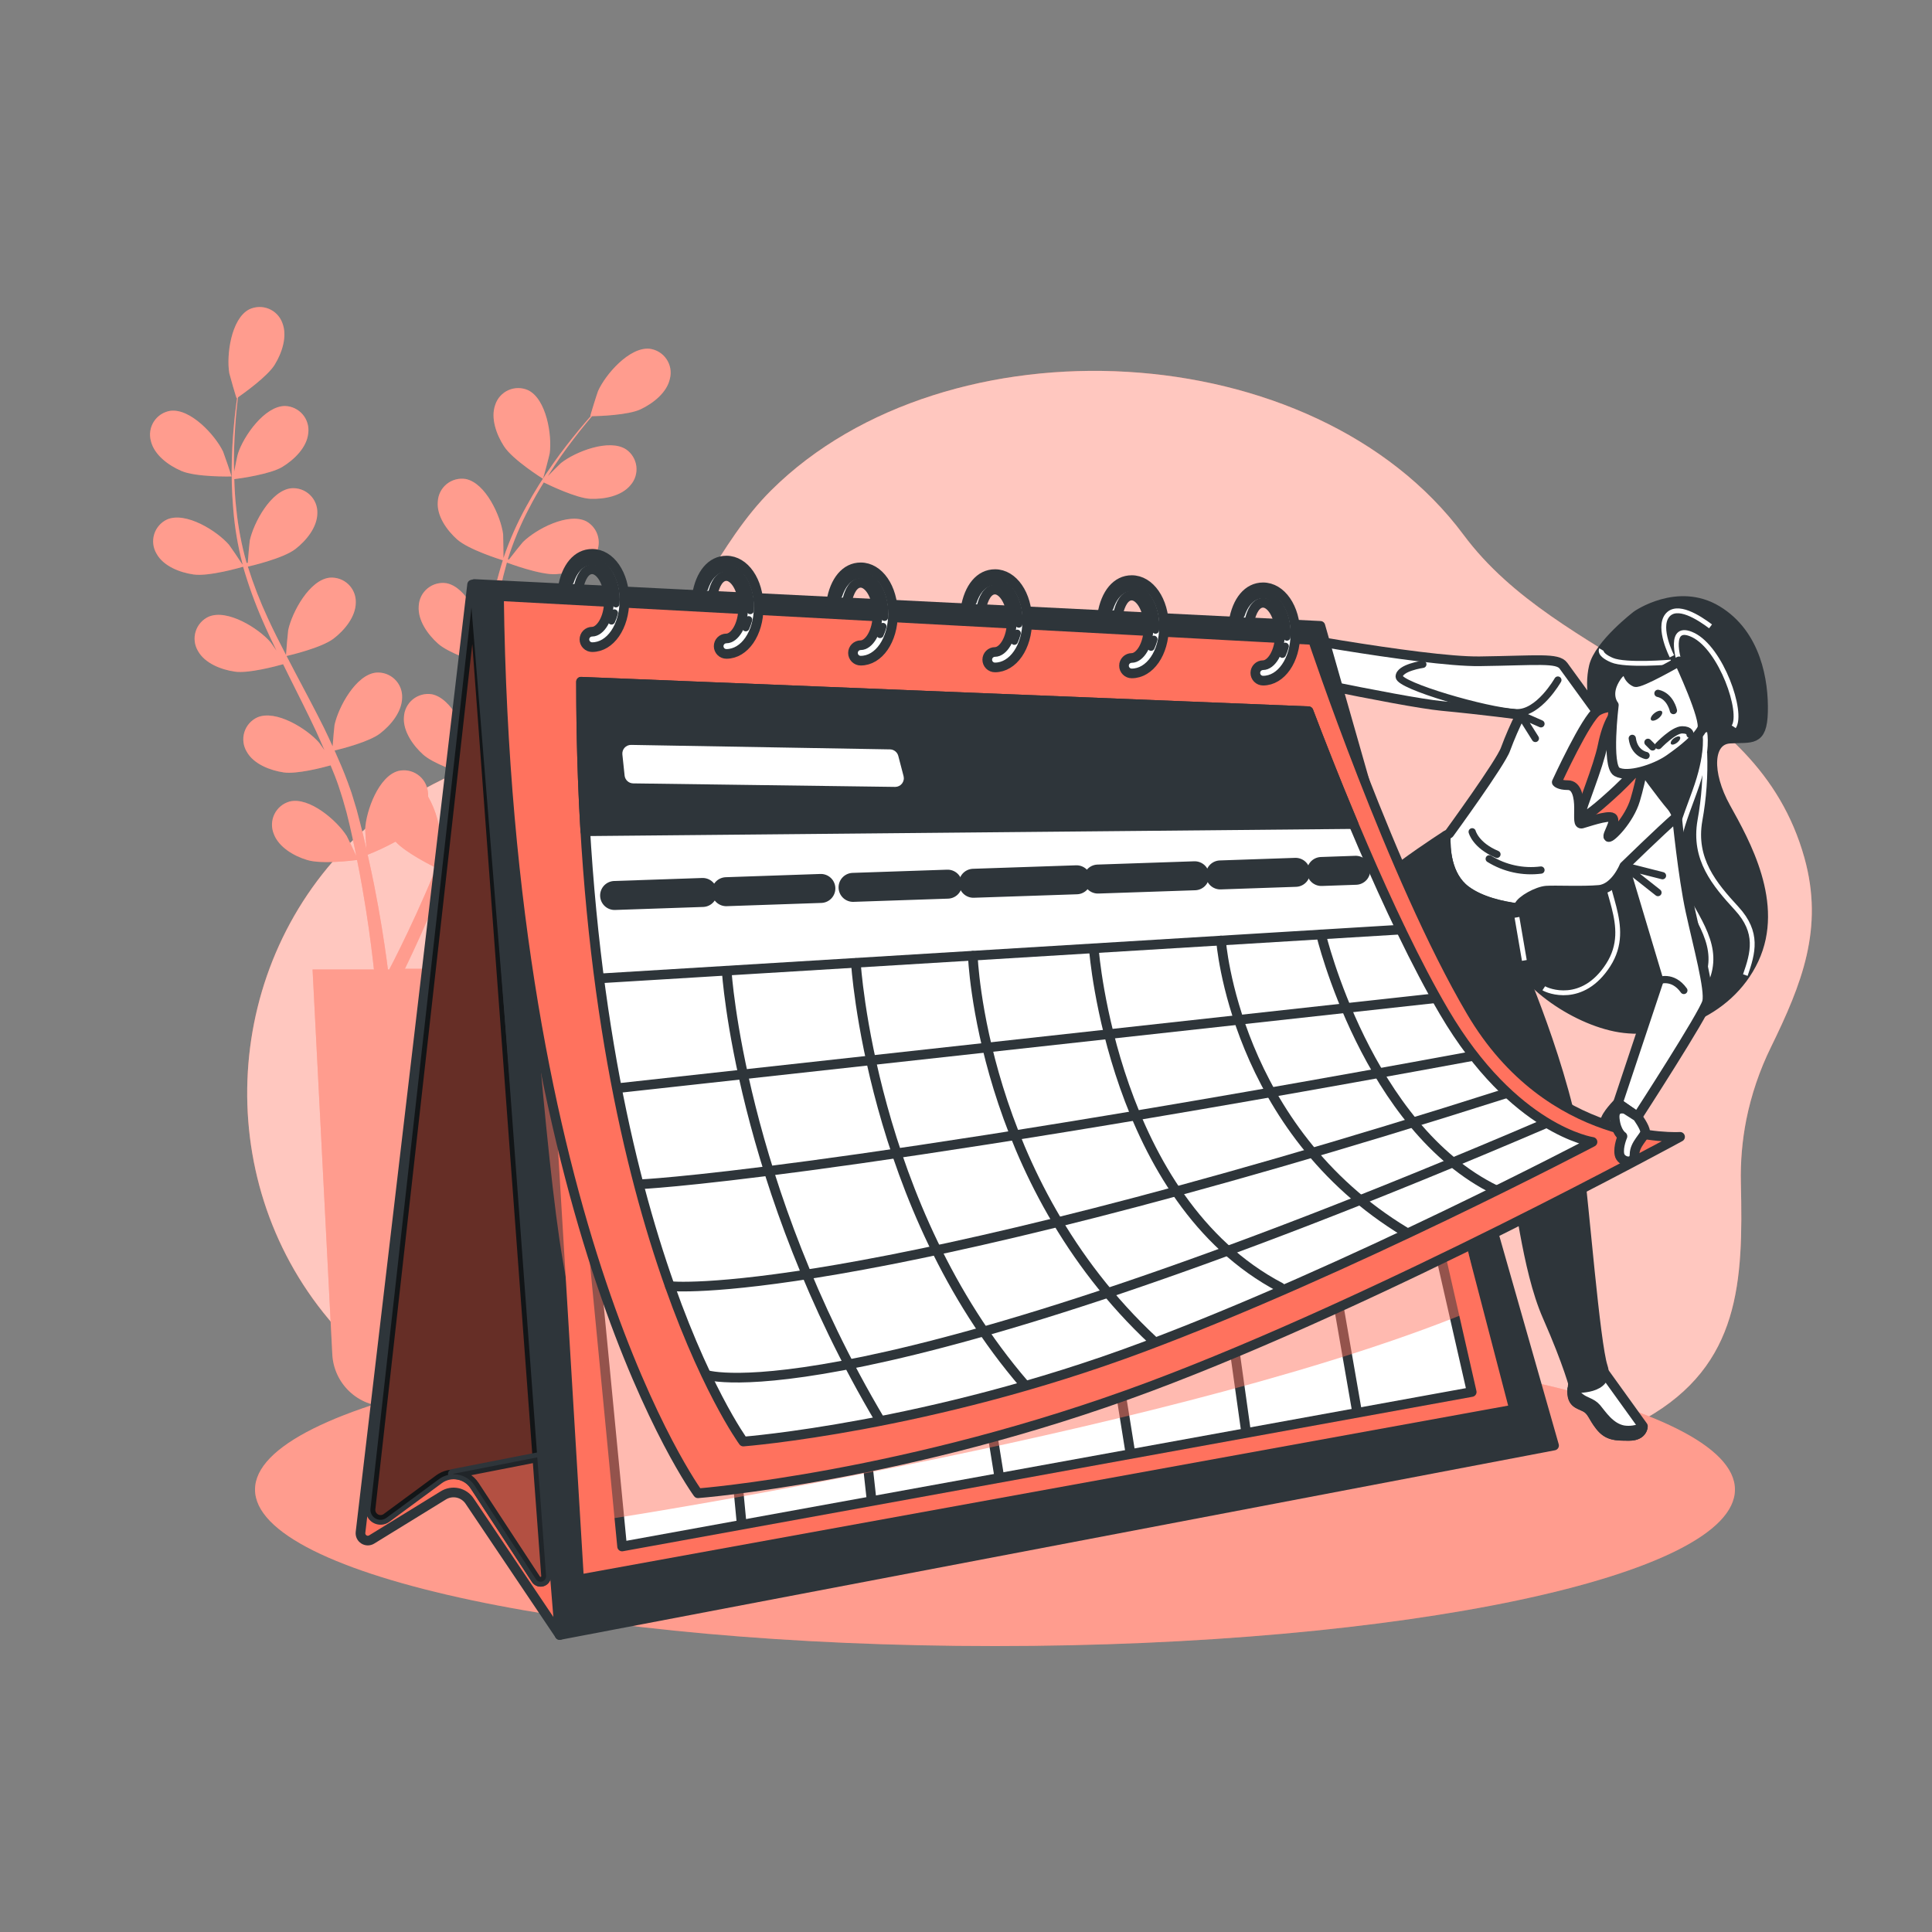 <svg width="200" height="200" viewBox="0 0 200 200" fill="none" xmlns="http://www.w3.org/2000/svg">
<rect x="0" y="0" width="200" height="200" fill="#808080" stroke="none"/>
<path d="M180.776 115.912C181.299 113.308 182.157 110.783 183.328 108.4C186.528 101.848 188.828 96.116 186.792 88.8C181.804 70.932 161.516 68.844 151.508 55.368C136.036 34.544 98.02 32.736 79.86 50.732C74.292 56.248 71.684 64.04 66.056 69.496C57.764 77.54 45.452 78.576 36.936 86.596C23.052 99.68 21.704 121.852 34.028 136.564C47.044 152.1 65.416 149.552 83.26 146.248C92.04 144.624 101.168 142.864 110.116 144.112C129.2 146.8 151.844 157.284 170.34 146.848C180.192 141.288 180.444 132.616 180.216 122.5C180.16 120.29 180.348 118.081 180.776 115.912Z" fill="#FF725E"/>
<path opacity="0.6" d="M180.776 115.912C181.299 113.308 182.157 110.783 183.328 108.4C186.528 101.848 188.828 96.116 186.792 88.8C181.804 70.932 161.516 68.844 151.508 55.368C136.036 34.544 98.02 32.736 79.86 50.732C74.292 56.248 71.684 64.04 66.056 69.496C57.764 77.54 45.452 78.576 36.936 86.596C23.052 99.68 21.704 121.852 34.028 136.564C47.044 152.1 65.416 149.552 83.26 146.248C92.04 144.624 101.168 142.864 110.116 144.112C129.2 146.8 151.844 157.284 170.34 146.848C180.192 141.288 180.444 132.616 180.216 122.5C180.16 120.29 180.348 118.081 180.776 115.912Z" fill="white"/>
<path d="M103 170.4C145.305 170.4 179.6 163.147 179.6 154.2C179.6 145.253 145.305 138 103 138C60.695 138 26.4 145.253 26.4 154.2C26.4 163.147 60.695 170.4 103 170.4Z" fill="#FF725E"/>
<path opacity="0.3" d="M103 170.4C145.305 170.4 179.6 163.147 179.6 154.2C179.6 145.253 145.305 138 103 138C60.695 138 26.4 145.253 26.4 154.2C26.4 163.147 60.695 170.4 103 170.4Z" fill="white"/>
<path d="M15.62 45.656C15.527 45.319 15.505 44.965 15.558 44.619C15.61 44.273 15.734 43.941 15.923 43.646C16.111 43.351 16.36 43.099 16.652 42.907C16.945 42.714 17.275 42.585 17.62 42.528C19.712 42.244 22.28 45.052 23.096 46.752C23.164 46.9 24 49.324 23.96 49.324C23.92 49.324 20.252 49.408 18.76 48.744C17.452 48.18 15.968 47.104 15.62 45.656ZM69.348 39.2C69.04 40.656 67.584 41.772 66.312 42.372C65.04 42.972 62.02 43.076 61.28 43.088C60.88 43.564 60.452 44.08 59.992 44.656C59.192 45.68 58.304 46.844 57.424 48.172C57.188 48.528 56.948 48.916 56.708 49.292C57.244 48.744 57.984 48.004 58.064 47.94C59.54 46.768 63.076 45.364 64.832 46.532C65.119 46.733 65.359 46.993 65.539 47.294C65.719 47.595 65.833 47.93 65.874 48.278C65.916 48.626 65.884 48.978 65.78 49.313C65.676 49.648 65.503 49.957 65.272 50.22C64.324 51.372 62.52 51.692 61.112 51.636C59.704 51.58 56.892 50.24 56.292 49.94C55.776 50.776 55.264 51.648 54.784 52.588C53.89 54.282 53.15 56.053 52.572 57.88L52.68 57.932C53.108 57.368 54.04 56.204 54.128 56.12C55.464 54.788 58.828 53.008 60.704 53.972C61.008 54.142 61.272 54.374 61.481 54.652C61.69 54.93 61.838 55.248 61.917 55.587C61.996 55.926 62.003 56.278 61.938 56.62C61.873 56.961 61.737 57.286 61.54 57.572C60.74 58.824 58.968 59.34 57.564 59.436C55.964 59.552 52.6 58.288 52.472 58.236C51.953 60.066 51.552 61.927 51.272 63.808C51.056 65.2 50.892 66.608 50.74 68.044C51.032 67.644 52.256 66.112 52.34 66.012C53.676 64.684 57.04 62.9 58.912 63.868C59.219 64.037 59.487 64.269 59.699 64.548C59.91 64.828 60.061 65.149 60.14 65.49C60.219 65.832 60.226 66.186 60.159 66.531C60.092 66.875 59.953 67.201 59.752 67.488C58.952 68.736 57.18 69.252 55.776 69.348C54.196 69.46 50.976 68.264 50.712 68.148C50.644 68.796 50.576 69.44 50.512 70.092C50.304 72.208 50.112 74.336 49.848 76.428C49.756 77.152 49.644 77.864 49.532 78.576C49.988 77.984 50.836 76.924 50.92 76.84C52.256 75.512 55.62 73.728 57.496 74.696C57.8 74.866 58.065 75.097 58.274 75.375C58.483 75.653 58.632 75.972 58.711 76.311C58.79 76.65 58.797 77.002 58.731 77.344C58.666 77.685 58.53 78.01 58.332 78.296C57.532 79.544 55.76 80.06 54.356 80.16C52.952 80.26 50.224 79.312 49.46 79.032C49.264 80.232 49.06 81.388 48.772 82.528C48.644 83.02 48.548 83.528 48.396 83.992L47.996 85.388C47.676 86.332 47.384 87.208 47.064 88.08C46.904 88.52 46.748 88.932 46.588 89.36C46.96 88.688 47.568 87.64 47.632 87.548C48.752 86.032 51.804 83.764 53.804 84.436C54.133 84.556 54.434 84.744 54.685 84.988C54.937 85.232 55.135 85.526 55.265 85.852C55.395 86.177 55.455 86.526 55.441 86.876C55.427 87.227 55.34 87.57 55.184 87.884C54.568 89.244 52.908 90.02 51.532 90.328C50.02 90.672 46.772 90.012 46.376 89.928C45.976 90.972 45.576 91.98 45.2 92.92C44 95.892 42.86 98.324 42.048 100.016L41.916 100.288H47.832L45.788 140.128C45.732 141.601 45.107 142.995 44.043 144.015C42.98 145.036 41.562 145.604 40.088 145.6C38.628 145.601 37.224 145.041 36.166 144.036C35.107 143.031 34.475 141.658 34.4 140.2L32.356 100.36H38.708C38.676 100.084 38.644 99.792 38.608 99.464C38.396 97.624 38.052 94.992 37.5 91.864C37.344 90.96 37.164 90.004 36.964 89.024C36.564 89.076 33.276 89.492 31.792 89.024C30.448 88.624 28.848 87.712 28.336 86.312C28.205 85.987 28.143 85.638 28.156 85.288C28.168 84.938 28.254 84.595 28.408 84.28C28.562 83.965 28.781 83.687 29.049 83.462C29.318 83.237 29.631 83.072 29.968 82.976C32.012 82.452 34.888 84.948 35.892 86.54C35.956 86.644 36.576 87.936 36.88 88.604C36.76 88.012 36.644 87.424 36.508 86.808C36.316 85.924 36.108 84.996 35.872 84.092C35.744 83.628 35.612 83.16 35.472 82.688C35.332 82.216 35.172 81.768 35.024 81.296C34.792 80.616 34.516 79.924 34.224 79.232C33.336 79.48 30.712 80.156 29.364 79.96C28.016 79.764 26.252 79.112 25.536 77.808C25.357 77.507 25.243 77.171 25.202 76.823C25.161 76.474 25.193 76.121 25.298 75.787C25.402 75.452 25.576 75.143 25.808 74.88C26.04 74.617 26.325 74.406 26.644 74.26C28.584 73.432 31.804 75.46 33.044 76.888C33.084 76.932 33.316 77.26 33.584 77.652C33.296 76.988 33.012 76.32 32.7 75.652C31.812 73.764 30.848 71.864 29.9 69.96C29.7 69.56 29.5 69.16 29.308 68.76C28.56 68.972 25.708 69.732 24.312 69.528C22.916 69.324 21.2 68.68 20.484 67.372C20.308 67.071 20.196 66.736 20.157 66.389C20.118 66.042 20.152 65.691 20.258 65.358C20.363 65.025 20.537 64.718 20.768 64.457C20.999 64.195 21.283 63.985 21.6 63.84C23.54 63.016 26.76 65.04 28 66.472C28.044 66.52 28.32 66.912 28.62 67.356C28.116 66.312 27.624 65.268 27.168 64.212C26.381 62.41 25.712 60.558 25.168 58.668C24.908 58.744 21.6 59.704 20.028 59.468C18.636 59.268 16.92 58.62 16.204 57.316C16.024 57.015 15.91 56.679 15.869 56.331C15.828 55.983 15.86 55.63 15.964 55.296C16.069 54.961 16.242 54.652 16.474 54.389C16.705 54.126 16.989 53.914 17.308 53.768C19.252 52.944 22.472 54.968 23.708 56.396C23.796 56.5 24.772 57.924 25.104 58.448C25.102 58.425 25.102 58.403 25.104 58.38C24.615 56.51 24.294 54.599 24.144 52.672C23.997 50.952 23.949 49.225 24 47.5C24.04 45.9 24.172 44.436 24.3 43.144C24.376 42.444 24.456 41.804 24.54 41.208L24.504 41.232C24.468 41.256 23.764 38.792 23.736 38.632C23.424 36.772 23.92 33 25.792 32.028C26.108 31.876 26.452 31.792 26.803 31.781C27.154 31.771 27.502 31.834 27.827 31.967C28.151 32.1 28.444 32.3 28.686 32.554C28.928 32.808 29.114 33.11 29.232 33.44C29.776 34.828 29.176 36.56 28.432 37.764C27.688 38.968 25.232 40.716 24.632 41.136C24.56 41.756 24.488 42.42 24.424 43.136C24.324 44.428 24.224 45.888 24.22 47.484C24.22 47.912 24.22 48.368 24.24 48.812C24.384 48.06 24.596 47.036 24.64 46.936C25.22 45.144 27.396 42.024 29.508 42.028C29.858 42.038 30.203 42.122 30.518 42.274C30.834 42.426 31.114 42.643 31.341 42.91C31.567 43.178 31.735 43.49 31.832 43.827C31.93 44.163 31.956 44.517 31.908 44.864C31.756 46.348 30.424 47.608 29.22 48.34C28.016 49.072 24.916 49.524 24.252 49.6C24.284 50.584 24.336 51.6 24.456 52.64C24.646 54.545 25.005 56.43 25.528 58.272H25.648C25.696 57.564 25.832 56.08 25.856 55.956C26.256 54.112 28.056 50.756 30.156 50.544C30.505 50.516 30.857 50.561 31.187 50.678C31.518 50.795 31.82 50.979 32.074 51.221C32.329 51.462 32.529 51.754 32.663 52.077C32.797 52.401 32.862 52.75 32.852 53.1C32.852 54.588 31.68 55.992 30.564 56.848C29.276 57.836 25.788 58.628 25.656 58.656C26.226 60.472 26.914 62.249 27.716 63.976C28.304 65.256 28.948 66.532 29.608 67.804C29.632 67.304 29.808 65.356 29.836 65.216C30.236 63.372 32.036 60.016 34.136 59.8C34.485 59.772 34.836 59.819 35.166 59.935C35.497 60.052 35.799 60.237 36.053 60.478C36.307 60.719 36.508 61.011 36.642 61.334C36.776 61.658 36.841 62.006 36.832 62.356C36.832 63.848 35.656 65.248 34.54 66.104C33.284 67.068 29.948 67.844 29.664 67.908C29.964 68.484 30.264 69.064 30.568 69.64C31.564 71.524 32.568 73.404 33.512 75.292C33.836 75.948 34.132 76.604 34.432 77.26C34.484 76.512 34.612 75.16 34.632 75.044C35.032 73.2 36.836 69.844 38.932 69.628C39.281 69.6 39.633 69.645 39.963 69.762C40.294 69.879 40.596 70.063 40.85 70.305C41.105 70.546 41.305 70.838 41.439 71.161C41.573 71.485 41.638 71.834 41.628 72.184C41.628 73.676 40.456 75.076 39.34 75.932C38.224 76.788 35.424 77.504 34.636 77.696C35.128 78.8 35.6 79.88 36 80.984C36.164 81.464 36.36 81.94 36.492 82.408L36.916 83.804C37.168 84.768 37.408 85.66 37.624 86.564C37.736 87.02 37.828 87.452 37.932 87.892C37.872 87.132 37.8 85.92 37.804 85.808C37.904 83.928 39.196 80.348 41.236 79.808C41.577 79.727 41.931 79.719 42.276 79.784C42.62 79.85 42.947 79.987 43.235 80.187C43.523 80.387 43.766 80.645 43.947 80.945C44.129 81.245 44.245 81.58 44.288 81.928C44.316 82.111 44.328 82.295 44.324 82.48C45.145 83.919 45.585 85.543 45.6 87.2C45.6 87.32 45.404 88.74 45.288 89.464C45.516 88.904 45.74 88.348 45.964 87.764C46.296 86.92 46.616 86.02 46.936 85.148L47.384 83.76C47.544 83.292 47.64 82.828 47.784 82.352C47.968 81.656 48.12 80.924 48.272 80.2C47.396 79.912 44.832 79.032 43.816 78.124C42.8 77.216 41.692 75.7 41.816 74.216C41.833 73.866 41.924 73.524 42.082 73.211C42.24 72.898 42.462 72.622 42.733 72.401C43.005 72.179 43.32 72.018 43.658 71.926C43.996 71.834 44.35 71.814 44.696 71.868C46.772 72.268 48.34 75.72 48.58 77.588C48.58 77.648 48.6 78.048 48.608 78.524C48.736 77.812 48.868 77.096 48.972 76.368C49.276 74.304 49.516 72.188 49.772 70.072C49.824 69.628 49.884 69.188 49.936 68.748C49.196 68.512 46.412 67.584 45.348 66.632C44.284 65.68 43.224 64.208 43.348 62.724C43.364 62.374 43.454 62.031 43.611 61.717C43.769 61.404 43.991 61.127 44.263 60.906C44.535 60.684 44.85 60.522 45.189 60.431C45.528 60.34 45.882 60.321 46.228 60.376C48.304 60.776 49.868 64.228 50.112 66.096C50.112 66.16 50.112 66.64 50.14 67.176C50.292 66.024 50.46 64.884 50.664 63.752C50.996 61.805 51.46 59.884 52.052 58C51.788 57.92 48.504 56.896 47.32 55.84C46.268 54.9 45.192 53.416 45.32 51.932C45.336 51.582 45.426 51.239 45.583 50.925C45.741 50.612 45.963 50.335 46.235 50.114C46.507 49.892 46.822 49.73 47.161 49.639C47.499 49.548 47.854 49.529 48.2 49.584C50.272 49.984 51.84 53.436 52.084 55.304C52.084 55.436 52.128 57.164 52.116 57.784C52.116 57.76 52.116 57.736 52.136 57.716C52.761 55.886 53.547 54.115 54.484 52.424C55.316 50.906 56.235 49.437 57.236 48.024C58.152 46.708 59.068 45.564 59.892 44.556C60.34 44.012 60.76 43.524 61.156 43.072H61.112C61.072 43.072 61.844 40.624 61.912 40.476C62.68 38.756 65.172 35.88 67.268 36.104C67.617 36.152 67.952 36.273 68.251 36.459C68.55 36.645 68.806 36.893 69.003 37.185C69.199 37.478 69.332 37.808 69.391 38.156C69.451 38.503 69.436 38.859 69.348 39.2ZM45.152 89.84C44.792 89.668 42.028 88.3 40.948 87.128C40.013 87.637 39.049 88.09 38.06 88.484C38.304 89.572 38.536 90.632 38.732 91.628C39.356 94.78 39.76 97.428 40.016 99.288C40.068 99.688 40.116 100.036 40.156 100.36H40.296L40.76 99.46C41.596 97.808 42.76 95.424 44.032 92.504C44.4 91.664 44.776 90.768 45.152 89.84ZM56.208 49.56C56.24 49.56 56.88 47.1 56.904 46.936C57.164 45.072 56.568 41.312 54.668 40.392C54.348 40.248 54.001 40.174 53.65 40.173C53.3 40.173 52.953 40.246 52.632 40.388C52.311 40.53 52.024 40.738 51.789 40.999C51.554 41.259 51.377 41.566 51.268 41.9C50.76 43.3 51.408 45.016 52.172 46.196C53.068 47.6 56.204 49.56 56.208 49.56Z" fill="#FF725E"/>
<path opacity="0.3" d="M15.62 45.656C15.527 45.319 15.505 44.965 15.558 44.619C15.61 44.273 15.734 43.941 15.923 43.646C16.111 43.351 16.36 43.099 16.652 42.907C16.945 42.714 17.275 42.585 17.62 42.528C19.712 42.244 22.28 45.052 23.096 46.752C23.164 46.9 24 49.324 23.96 49.324C23.92 49.324 20.252 49.408 18.76 48.744C17.452 48.18 15.968 47.104 15.62 45.656ZM69.348 39.2C69.04 40.656 67.584 41.772 66.312 42.372C65.04 42.972 62.02 43.076 61.28 43.088C60.88 43.564 60.452 44.08 59.992 44.656C59.192 45.68 58.304 46.844 57.424 48.172C57.188 48.528 56.948 48.916 56.708 49.292C57.244 48.744 57.984 48.004 58.064 47.94C59.54 46.768 63.076 45.364 64.832 46.532C65.119 46.733 65.359 46.993 65.539 47.294C65.719 47.595 65.833 47.93 65.874 48.278C65.916 48.626 65.884 48.978 65.78 49.313C65.676 49.648 65.503 49.957 65.272 50.22C64.324 51.372 62.52 51.692 61.112 51.636C59.704 51.58 56.892 50.24 56.292 49.94C55.776 50.776 55.264 51.648 54.784 52.588C53.89 54.282 53.15 56.053 52.572 57.88L52.68 57.932C53.108 57.368 54.04 56.204 54.128 56.12C55.464 54.788 58.828 53.008 60.704 53.972C61.008 54.142 61.272 54.374 61.481 54.652C61.69 54.93 61.838 55.248 61.917 55.587C61.996 55.926 62.003 56.278 61.938 56.62C61.873 56.961 61.737 57.286 61.54 57.572C60.74 58.824 58.968 59.34 57.564 59.436C55.964 59.552 52.6 58.288 52.472 58.236C51.953 60.066 51.552 61.927 51.272 63.808C51.056 65.2 50.892 66.608 50.74 68.044C51.032 67.644 52.256 66.112 52.34 66.012C53.676 64.684 57.04 62.9 58.912 63.868C59.219 64.037 59.487 64.269 59.699 64.548C59.91 64.828 60.061 65.149 60.14 65.49C60.219 65.832 60.226 66.186 60.159 66.531C60.092 66.875 59.953 67.201 59.752 67.488C58.952 68.736 57.18 69.252 55.776 69.348C54.196 69.46 50.976 68.264 50.712 68.148C50.644 68.796 50.576 69.44 50.512 70.092C50.304 72.208 50.112 74.336 49.848 76.428C49.756 77.152 49.644 77.864 49.532 78.576C49.988 77.984 50.836 76.924 50.92 76.84C52.256 75.512 55.62 73.728 57.496 74.696C57.8 74.866 58.065 75.097 58.274 75.375C58.483 75.653 58.632 75.972 58.711 76.311C58.79 76.65 58.797 77.002 58.731 77.344C58.666 77.685 58.53 78.01 58.332 78.296C57.532 79.544 55.76 80.06 54.356 80.16C52.952 80.26 50.224 79.312 49.46 79.032C49.264 80.232 49.06 81.388 48.772 82.528C48.644 83.02 48.548 83.528 48.396 83.992L47.996 85.388C47.676 86.332 47.384 87.208 47.064 88.08C46.904 88.52 46.748 88.932 46.588 89.36C46.96 88.688 47.568 87.64 47.632 87.548C48.752 86.032 51.804 83.764 53.804 84.436C54.133 84.556 54.434 84.744 54.685 84.988C54.937 85.232 55.135 85.526 55.265 85.852C55.395 86.177 55.455 86.526 55.441 86.876C55.427 87.227 55.34 87.57 55.184 87.884C54.568 89.244 52.908 90.02 51.532 90.328C50.02 90.672 46.772 90.012 46.376 89.928C45.976 90.972 45.576 91.98 45.2 92.92C44 95.892 42.86 98.324 42.048 100.016L41.916 100.288H47.832L45.788 140.128C45.732 141.601 45.107 142.995 44.043 144.015C42.98 145.036 41.562 145.604 40.088 145.6C38.628 145.601 37.224 145.041 36.166 144.036C35.107 143.031 34.475 141.658 34.4 140.2L32.356 100.36H38.708C38.676 100.084 38.644 99.792 38.608 99.464C38.396 97.624 38.052 94.992 37.5 91.864C37.344 90.96 37.164 90.004 36.964 89.024C36.564 89.076 33.276 89.492 31.792 89.024C30.448 88.624 28.848 87.712 28.336 86.312C28.205 85.987 28.143 85.638 28.156 85.288C28.168 84.938 28.254 84.595 28.408 84.28C28.562 83.965 28.781 83.687 29.049 83.462C29.318 83.237 29.631 83.072 29.968 82.976C32.012 82.452 34.888 84.948 35.892 86.54C35.956 86.644 36.576 87.936 36.88 88.604C36.76 88.012 36.644 87.424 36.508 86.808C36.316 85.924 36.108 84.996 35.872 84.092C35.744 83.628 35.612 83.16 35.472 82.688C35.332 82.216 35.172 81.768 35.024 81.296C34.792 80.616 34.516 79.924 34.224 79.232C33.336 79.48 30.712 80.156 29.364 79.96C28.016 79.764 26.252 79.112 25.536 77.808C25.357 77.507 25.243 77.171 25.202 76.823C25.161 76.474 25.193 76.121 25.298 75.787C25.402 75.452 25.576 75.143 25.808 74.88C26.04 74.617 26.325 74.406 26.644 74.26C28.584 73.432 31.804 75.46 33.044 76.888C33.084 76.932 33.316 77.26 33.584 77.652C33.296 76.988 33.012 76.32 32.7 75.652C31.812 73.764 30.848 71.864 29.9 69.96C29.7 69.56 29.5 69.16 29.308 68.76C28.56 68.972 25.708 69.732 24.312 69.528C22.916 69.324 21.2 68.68 20.484 67.372C20.308 67.071 20.196 66.736 20.157 66.389C20.118 66.042 20.152 65.691 20.258 65.358C20.363 65.025 20.537 64.718 20.768 64.457C20.999 64.195 21.283 63.985 21.6 63.84C23.54 63.016 26.76 65.04 28 66.472C28.044 66.52 28.32 66.912 28.62 67.356C28.116 66.312 27.624 65.268 27.168 64.212C26.381 62.41 25.712 60.558 25.168 58.668C24.908 58.744 21.6 59.704 20.028 59.468C18.636 59.268 16.92 58.62 16.204 57.316C16.024 57.015 15.91 56.679 15.869 56.331C15.828 55.983 15.86 55.63 15.964 55.296C16.069 54.961 16.242 54.652 16.474 54.389C16.705 54.126 16.989 53.914 17.308 53.768C19.252 52.944 22.472 54.968 23.708 56.396C23.796 56.5 24.772 57.924 25.104 58.448C25.102 58.425 25.102 58.403 25.104 58.38C24.615 56.51 24.294 54.599 24.144 52.672C23.997 50.952 23.949 49.225 24 47.5C24.04 45.9 24.172 44.436 24.3 43.144C24.376 42.444 24.456 41.804 24.54 41.208L24.504 41.232C24.468 41.256 23.764 38.792 23.736 38.632C23.424 36.772 23.92 33 25.792 32.028C26.108 31.876 26.452 31.792 26.803 31.781C27.154 31.771 27.502 31.834 27.827 31.967C28.151 32.1 28.444 32.3 28.686 32.554C28.928 32.808 29.114 33.11 29.232 33.44C29.776 34.828 29.176 36.56 28.432 37.764C27.688 38.968 25.232 40.716 24.632 41.136C24.56 41.756 24.488 42.42 24.424 43.136C24.324 44.428 24.224 45.888 24.22 47.484C24.22 47.912 24.22 48.368 24.24 48.812C24.384 48.06 24.596 47.036 24.64 46.936C25.22 45.144 27.396 42.024 29.508 42.028C29.858 42.038 30.203 42.122 30.518 42.274C30.834 42.426 31.114 42.643 31.341 42.91C31.567 43.178 31.735 43.49 31.832 43.827C31.93 44.163 31.956 44.517 31.908 44.864C31.756 46.348 30.424 47.608 29.22 48.34C28.016 49.072 24.916 49.524 24.252 49.6C24.284 50.584 24.336 51.6 24.456 52.64C24.646 54.545 25.005 56.43 25.528 58.272H25.648C25.696 57.564 25.832 56.08 25.856 55.956C26.256 54.112 28.056 50.756 30.156 50.544C30.505 50.516 30.857 50.561 31.187 50.678C31.518 50.795 31.82 50.979 32.074 51.221C32.329 51.462 32.529 51.754 32.663 52.077C32.797 52.401 32.862 52.75 32.852 53.1C32.852 54.588 31.68 55.992 30.564 56.848C29.276 57.836 25.788 58.628 25.656 58.656C26.226 60.472 26.914 62.249 27.716 63.976C28.304 65.256 28.948 66.532 29.608 67.804C29.632 67.304 29.808 65.356 29.836 65.216C30.236 63.372 32.036 60.016 34.136 59.8C34.485 59.772 34.836 59.819 35.166 59.935C35.497 60.052 35.799 60.237 36.053 60.478C36.307 60.719 36.508 61.011 36.642 61.334C36.776 61.658 36.841 62.006 36.832 62.356C36.832 63.848 35.656 65.248 34.54 66.104C33.284 67.068 29.948 67.844 29.664 67.908C29.964 68.484 30.264 69.064 30.568 69.64C31.564 71.524 32.568 73.404 33.512 75.292C33.836 75.948 34.132 76.604 34.432 77.26C34.484 76.512 34.612 75.16 34.632 75.044C35.032 73.2 36.836 69.844 38.932 69.628C39.281 69.6 39.633 69.645 39.963 69.762C40.294 69.879 40.596 70.063 40.85 70.305C41.105 70.546 41.305 70.838 41.439 71.161C41.573 71.485 41.638 71.834 41.628 72.184C41.628 73.676 40.456 75.076 39.34 75.932C38.224 76.788 35.424 77.504 34.636 77.696C35.128 78.8 35.6 79.88 36 80.984C36.164 81.464 36.36 81.94 36.492 82.408L36.916 83.804C37.168 84.768 37.408 85.66 37.624 86.564C37.736 87.02 37.828 87.452 37.932 87.892C37.872 87.132 37.8 85.92 37.804 85.808C37.904 83.928 39.196 80.348 41.236 79.808C41.577 79.727 41.931 79.719 42.276 79.784C42.62 79.85 42.947 79.987 43.235 80.187C43.523 80.387 43.766 80.645 43.947 80.945C44.129 81.245 44.245 81.58 44.288 81.928C44.316 82.111 44.328 82.295 44.324 82.48C45.145 83.919 45.585 85.543 45.6 87.2C45.6 87.32 45.404 88.74 45.288 89.464C45.516 88.904 45.74 88.348 45.964 87.764C46.296 86.92 46.616 86.02 46.936 85.148L47.384 83.76C47.544 83.292 47.64 82.828 47.784 82.352C47.968 81.656 48.12 80.924 48.272 80.2C47.396 79.912 44.832 79.032 43.816 78.124C42.8 77.216 41.692 75.7 41.816 74.216C41.833 73.866 41.924 73.524 42.082 73.211C42.24 72.898 42.462 72.622 42.733 72.401C43.005 72.179 43.32 72.018 43.658 71.926C43.996 71.834 44.35 71.814 44.696 71.868C46.772 72.268 48.34 75.72 48.58 77.588C48.58 77.648 48.6 78.048 48.608 78.524C48.736 77.812 48.868 77.096 48.972 76.368C49.276 74.304 49.516 72.188 49.772 70.072C49.824 69.628 49.884 69.188 49.936 68.748C49.196 68.512 46.412 67.584 45.348 66.632C44.284 65.68 43.224 64.208 43.348 62.724C43.364 62.374 43.454 62.031 43.611 61.717C43.769 61.404 43.991 61.127 44.263 60.906C44.535 60.684 44.85 60.522 45.189 60.431C45.528 60.34 45.882 60.321 46.228 60.376C48.304 60.776 49.868 64.228 50.112 66.096C50.112 66.16 50.112 66.64 50.14 67.176C50.292 66.024 50.46 64.884 50.664 63.752C50.996 61.805 51.46 59.884 52.052 58C51.788 57.92 48.504 56.896 47.32 55.84C46.268 54.9 45.192 53.416 45.32 51.932C45.336 51.582 45.426 51.239 45.583 50.925C45.741 50.612 45.963 50.335 46.235 50.114C46.507 49.892 46.822 49.73 47.161 49.639C47.499 49.548 47.854 49.529 48.2 49.584C50.272 49.984 51.84 53.436 52.084 55.304C52.084 55.436 52.128 57.164 52.116 57.784C52.116 57.76 52.116 57.736 52.136 57.716C52.761 55.886 53.547 54.115 54.484 52.424C55.316 50.906 56.235 49.437 57.236 48.024C58.152 46.708 59.068 45.564 59.892 44.556C60.34 44.012 60.76 43.524 61.156 43.072H61.112C61.072 43.072 61.844 40.624 61.912 40.476C62.68 38.756 65.172 35.88 67.268 36.104C67.617 36.152 67.952 36.273 68.251 36.459C68.55 36.645 68.806 36.893 69.003 37.185C69.199 37.478 69.332 37.808 69.391 38.156C69.451 38.503 69.436 38.859 69.348 39.2ZM45.152 89.84C44.792 89.668 42.028 88.3 40.948 87.128C40.013 87.637 39.049 88.09 38.06 88.484C38.304 89.572 38.536 90.632 38.732 91.628C39.356 94.78 39.76 97.428 40.016 99.288C40.068 99.688 40.116 100.036 40.156 100.36H40.296L40.76 99.46C41.596 97.808 42.76 95.424 44.032 92.504C44.4 91.664 44.776 90.768 45.152 89.84ZM56.208 49.56C56.24 49.56 56.88 47.1 56.904 46.936C57.164 45.072 56.568 41.312 54.668 40.392C54.348 40.248 54.001 40.174 53.65 40.173C53.3 40.173 52.953 40.246 52.632 40.388C52.311 40.53 52.024 40.738 51.789 40.999C51.554 41.259 51.377 41.566 51.268 41.9C50.76 43.3 51.408 45.016 52.172 46.196C53.068 47.6 56.204 49.56 56.208 49.56Z" fill="white"/>
<path d="M169.444 63.704C169.444 63.704 165.532 66.696 164.992 69C164.452 71.304 165.148 73.756 165.608 75.216C166.068 76.676 166.144 83.736 161.848 86.88C157.552 90.024 155.632 93.172 156.092 97.088C156.552 101.004 162.384 105.3 167.22 106.288C172.056 107.276 178.884 105.06 181.568 99.304C184.252 93.548 180.648 87.2 178.652 83.6C176.656 80 176.812 76.616 179.052 76.464C181.292 76.312 182.428 76.864 182.508 73.7C182.588 70.536 181.816 65.644 177.748 63.188C173.68 60.732 169.444 63.704 169.444 63.704Z" fill="#2E353A" stroke="#2E353A" stroke-linecap="round" stroke-linejoin="round"/>
<path d="M159.812 102.304C160.212 102.572 163.812 104.04 166.476 99.904C169.14 95.768 165.512 91.956 166.212 88.304" stroke="white" stroke-width="0.5" stroke-miterlimit="10"/>
<path d="M173.82 68.464C173.82 68.464 172.572 64.432 175.276 65.74C178.176 67.14 180.476 73.74 179.476 75.24" stroke="white" stroke-width="0.5" stroke-miterlimit="10"/>
<path d="M173.076 67.94C173.076 67.94 171.576 65.04 172.576 63.74C173.576 62.44 175.876 63.94 177.076 64.84" stroke="white" stroke-width="0.5" stroke-miterlimit="10"/>
<path d="M176.476 75.84C176.476 75.84 176.876 77.64 175.676 81.24C174.476 84.84 172.276 88.94 174.476 92.74C176.676 96.54 178.376 99.14 175.876 102.94" stroke="white" stroke-width="0.5" stroke-miterlimit="10"/>
<path d="M176.476 77.94C176.563 80.285 176.395 82.632 175.976 84.94C175.276 88.94 177.476 91.54 179.776 94.04C182.076 96.54 181.476 98.64 180.676 100.94" stroke="white" stroke-width="0.5" stroke-miterlimit="10"/>
<path d="M172.976 68.54C172.976 68.54 168.276 68.94 166.876 68.34C165.476 67.74 165.776 67.24 165.776 67.24" stroke="white" stroke-width="0.5" stroke-miterlimit="10"/>
<path d="M173.6 84.516C173.6 84.516 174.212 90.732 174.996 94.328C175.78 97.924 177.028 102.464 176.716 103.716C176.404 104.968 169.516 115.604 169.516 115.604L167.484 114.196L171.708 101.524L168.152 89.644C168.152 89.644 171.408 84.872 173.6 84.516Z" fill="white" stroke="#2E353A" stroke-linecap="round" stroke-linejoin="round"/>
<path d="M173.052 83.504C172.052 82.352 169.904 79.36 169.904 79.36L166.528 75.36L161.848 68.916C161.232 68.072 159.16 68.376 153.176 68.456C147.192 68.536 129.028 65.08 129.028 65.08L128.416 69.08C128.416 69.08 145.04 72.68 149.26 73.08C153.48 73.48 157.396 74 157.396 74C156.82 75.148 156.307 76.327 155.86 77.532C155.4 78.912 150.028 86.28 150.028 86.28C150.028 86.28 149.896 86.36 149.668 86.512C149.608 87.848 149.736 90.684 151.732 92.18C153.276 93.336 155.536 93.824 157.168 94.028C157.196 93.936 157.22 93.856 157.24 93.8C157.472 93.184 159.16 92.264 160.08 92.2C161 92.136 163.84 92.276 165.532 92.124C167.224 91.972 168.14 89.668 168.14 89.668C168.14 89.668 171.868 86.028 173.584 84.54C173.478 84.163 173.297 83.81 173.052 83.504Z" fill="white" stroke="#2E353A" stroke-linecap="round" stroke-linejoin="round"/>
<path d="M159.52 74.928L157.396 73.988L158.94 76.444" stroke="#2E353A" stroke-width="0.75" stroke-linecap="round" stroke-linejoin="round"/>
<path d="M154.164 88.904C155.763 89.896 157.654 90.307 159.52 90.068" stroke="#2E353A" stroke-width="0.75" stroke-linecap="round" stroke-linejoin="round"/>
<path d="M152.4 86.108C152.4 86.108 152.748 87.508 154.964 88.44" stroke="#2E353A" stroke-width="0.75" stroke-linecap="round" stroke-linejoin="round"/>
<path d="M171.696 101.524C171.696 101.524 173.148 100.9 174.312 102.532" stroke="#2E353A" stroke-width="0.75" stroke-linecap="round" stroke-linejoin="round"/>
<path d="M172.1 90.652L168.14 89.644L171.632 92.4" stroke="#2E353A" stroke-width="0.75" stroke-linecap="round" stroke-linejoin="round"/>
<path d="M161.268 70.4C161.268 70.4 159.288 73.892 156.96 73.776C153.796 73.616 144.844 70.976 144.844 70.048C144.844 69.12 147.292 68.768 147.292 68.768" stroke="#2E353A" stroke-width="0.75" stroke-linecap="round" stroke-linejoin="round"/>
<path d="M168.14 73.296C168.14 73.296 166.54 72.896 165.376 73.604C164.212 74.312 161.156 80.972 161.156 80.972C161.156 80.972 161.384 81.28 162.308 81.28C163.232 81.28 163.46 82.508 163.46 83.656C163.46 84.804 163.38 85.344 163.764 85.256C164.148 85.168 166.452 84.336 166.912 84.644C167.372 84.952 166.296 86.484 166.512 86.644C166.728 86.804 168.66 84.876 169.276 82.804C169.892 80.732 170.504 77.664 170.348 76.436C170.192 75.208 169.2 73.6 168.14 73.296Z" fill="#FF725E" stroke="#2E353A" stroke-linecap="round" stroke-linejoin="round"/>
<path d="M169.444 79.668C168.599 80.611 167.703 81.507 166.76 82.352C164.992 83.952 163.536 85.116 163.612 84.352C163.688 83.588 165.452 79.44 165.912 77.152C166.372 74.864 167.22 73.312 168.14 73.312C169.06 73.312 171.056 78 169.444 79.668Z" fill="white" stroke="#2E353A" stroke-linecap="round" stroke-linejoin="round"/>
<path d="M168.524 69.768C168.585 69.955 168.685 70.127 168.818 70.272C168.95 70.418 169.112 70.533 169.292 70.612C169.828 70.764 173.82 68.464 173.82 68.464C173.82 68.464 176.66 74.524 176.196 75.444C175.732 76.364 174.356 77.52 172.82 78.592C171.284 79.664 168.448 80.512 167.372 79.896C166.296 79.28 167.064 72.992 167.064 72.992C167.064 72.992 166.22 71.992 167.14 70.38C168.06 68.768 168.524 69.768 168.524 69.768Z" fill="white" stroke="#2E353A" stroke-linecap="round" stroke-linejoin="round"/>
<path d="M174.952 76.028C174.952 76.028 175.02 75.552 174.132 75.552C173.244 75.552 171.684 77.184 171.684 77.184" stroke="#2E353A" stroke-width="0.75" stroke-linecap="round" stroke-linejoin="round"/>
<path d="M171.072 77.32L170.596 76.844" stroke="#2E353A" stroke-width="0.75" stroke-linecap="round" stroke-linejoin="round"/>
<path d="M170.4 78.208C170.4 78.208 169.176 78.004 168.972 76.436" stroke="#2E353A" stroke-width="0.75" stroke-linecap="round" stroke-linejoin="round"/>
<path d="M173.232 73.556C173.232 73.556 172.928 72.064 171.632 71.776" stroke="#2E353A" stroke-width="0.75" stroke-linecap="round" stroke-linejoin="round"/>
<path d="M171.692 74.356C171.38 74.6 171.036 74.68 170.92 74.532C170.804 74.384 170.96 74.068 171.268 73.824C171.576 73.58 171.924 73.5 172.04 73.648C172.156 73.796 172 74.112 171.692 74.356Z" fill="#2E353A"/>
<path d="M173.62 76.876C173.364 77.076 173.08 77.144 172.984 77.02C172.888 76.896 173.016 76.62 173.272 76.432C173.528 76.244 173.812 76.168 173.908 76.288C174.004 76.408 173.876 76.672 173.62 76.876Z" fill="#2E353A"/>
<path d="M166.152 142.188L170.076 147.64C170.076 147.64 170.076 148.64 168.676 148.64C167.276 148.64 166.476 148.64 165.676 147.64C164.876 146.64 164.876 146.04 164.076 145.64C163.276 145.24 162.476 145.24 162.876 143.04C163.276 140.84 166.152 142.188 166.152 142.188Z" fill="white" stroke="#2E353A" stroke-linecap="round" stroke-linejoin="round"/>
<path d="M170.06 147.764C169.439 148.062 168.741 148.166 168.06 148.06C166.644 147.804 165.784 146.388 165.26 145.78C164.736 145.172 164.096 145.176 163.492 144.668C163.205 144.423 162.954 144.137 162.748 143.82C162.664 145.244 163.356 145.292 164.044 145.64C164.844 146.04 164.844 146.64 165.644 147.64C166.444 148.64 167.244 148.64 168.644 148.64C169.768 148.64 170 148.032 170.06 147.764Z" fill="white" stroke="#2E353A" stroke-linecap="round" stroke-linejoin="round"/>
<path d="M165.928 141.496C165.128 139.096 163.988 124.728 163.396 120.18C162.196 110.932 156.86 98.928 156.86 98.928L157.168 94.016C155.536 93.812 153.276 93.324 151.732 92.168C149.732 90.672 149.608 87.836 149.668 86.5C148.656 87.152 145.668 89.116 143.12 91.18C139.976 93.712 137.824 102.692 137.212 105.528C136.6 108.364 135.908 116.728 135.908 116.728C135.908 116.728 130.38 118.876 128.156 121.928C125.932 124.98 119.176 131.904 119.176 131.904L119.792 134.208C119.792 134.208 121.864 132.752 123.628 131.368C125.392 129.984 139.132 122.312 140.052 121.768C140.972 121.224 142.052 120.168 143.276 117.088C143.724 115.964 144.356 114.124 144.98 112.24L147.112 105.6L149.164 103.852C151.188 109.324 155.892 119.872 156.56 121.38C157.36 123.188 157.968 131.228 160.18 136.256C162.392 141.284 162.98 143.696 162.98 143.696C162.98 143.696 166.732 143.908 165.928 141.496Z" fill="#2E353A" stroke="#2E353A" stroke-linecap="round" stroke-linejoin="round"/>
<path d="M157.036 94.964L157.8 99.424" stroke="white" stroke-width="0.5" stroke-miterlimit="10"/>
<path d="M48.872 60.516L37.32 158.636C37.304 158.777 37.329 158.92 37.39 159.048C37.452 159.177 37.548 159.285 37.668 159.361C37.788 159.437 37.927 159.478 38.069 159.48C38.211 159.481 38.351 159.442 38.472 159.368L45.896 154.8C46.337 154.527 46.866 154.436 47.373 154.545C47.88 154.655 48.324 154.957 48.612 155.388L57.94 169.256L61.832 110.92L48.872 60.516Z" fill="#FF725E" stroke="#2E353A" stroke-linecap="round" stroke-linejoin="round"/>
<path d="M48.8 62.984L38.36 156.184C38.337 156.385 38.374 156.589 38.465 156.769C38.557 156.95 38.699 157.1 38.874 157.201C39.05 157.302 39.251 157.35 39.453 157.338C39.655 157.327 39.849 157.256 40.012 157.136L45.44 153.136C45.722 152.927 46.044 152.778 46.386 152.698C46.728 152.618 47.083 152.609 47.428 152.671C47.774 152.732 48.103 152.864 48.396 153.058C48.689 153.251 48.94 153.502 49.132 153.796L55.484 163.492C55.553 163.6 55.656 163.681 55.776 163.724C55.897 163.766 56.028 163.767 56.149 163.726C56.27 163.685 56.374 163.605 56.444 163.498C56.514 163.391 56.547 163.263 56.536 163.136L49.12 62.988C49.112 62.952 49.092 62.919 49.064 62.895C49.035 62.872 48.999 62.858 48.962 62.858C48.924 62.858 48.888 62.87 48.859 62.893C48.829 62.916 48.809 62.948 48.8 62.984Z" fill="#FF725E" stroke="#2E353A" stroke-linecap="round" stroke-linejoin="round"/>
<path opacity="0.6" d="M48.944 61.632L38.352 156.176C38.329 156.377 38.366 156.581 38.457 156.761C38.549 156.942 38.691 157.092 38.866 157.193C39.042 157.294 39.243 157.342 39.445 157.33C39.647 157.319 39.841 157.248 40.004 157.128L45.432 153.128C45.714 152.919 46.036 152.77 46.378 152.69C46.72 152.61 47.075 152.601 47.42 152.663C47.766 152.724 48.095 152.856 48.388 153.05C48.681 153.243 48.931 153.494 49.124 153.788L55.476 163.484C55.545 163.592 55.648 163.673 55.768 163.716C55.889 163.758 56.02 163.759 56.141 163.718C56.262 163.677 56.366 163.597 56.436 163.49C56.506 163.383 56.539 163.255 56.528 163.128L49.02 61.632C49.017 61.624 49.012 61.617 49.005 61.612C48.999 61.607 48.99 61.605 48.982 61.605C48.974 61.605 48.965 61.607 48.959 61.612C48.952 61.617 48.947 61.624 48.944 61.632Z" fill="black"/>
<path d="M47.012 152.616C47.432 152.623 47.844 152.733 48.212 152.936C48.58 153.139 48.893 153.429 49.124 153.78L55.476 163.476C55.545 163.584 55.648 163.665 55.768 163.708C55.889 163.75 56.02 163.751 56.141 163.71C56.262 163.669 56.366 163.589 56.436 163.482C56.507 163.375 56.539 163.247 56.528 163.12L55.62 150.864L46.876 152.576C46.922 152.585 46.968 152.598 47.012 152.616Z" fill="#FF725E" stroke="#2E353A" stroke-linecap="round" stroke-linejoin="round"/>
<path opacity="0.3" d="M47.012 152.616C47.432 152.623 47.844 152.733 48.212 152.936C48.58 153.139 48.893 153.429 49.124 153.78L55.476 163.476C55.545 163.584 55.648 163.665 55.768 163.708C55.889 163.75 56.02 163.751 56.141 163.71C56.262 163.669 56.366 163.589 56.436 163.482C56.507 163.375 56.539 163.247 56.528 163.12L55.62 150.864L46.876 152.576C46.922 152.585 46.968 152.598 47.012 152.616Z" fill="black"/>
<path d="M49.108 60.456L57.936 169.256L160.876 149.64L136.684 64.788L49.108 60.456Z" fill="#2E353A" stroke="#2E353A" stroke-linecap="round" stroke-linejoin="round"/>
<path d="M53.88 62.804L59.944 163.504L156.744 145.904L136.34 67.668L53.88 62.804Z" fill="#FF725E" stroke="#2E353A" stroke-linecap="round" stroke-linejoin="round"/>
<path d="M59.796 112.36L64.4 160.092L152.352 144.1L144.18 108.224L59.796 112.36Z" fill="white" stroke="#2E353A" stroke-linecap="round" stroke-linejoin="round"/>
<path d="M76.772 157.716L75.312 142.384" stroke="#2E353A" stroke-linecap="round" stroke-linejoin="round"/>
<path d="M90.232 155.344L88.824 142.564" stroke="#2E353A" stroke-linecap="round" stroke-linejoin="round"/>
<path d="M103.428 152.788L101.784 142.564" stroke="#2E353A" stroke-linecap="round" stroke-linejoin="round"/>
<path d="M117.024 150.456L115.068 138.268" stroke="#2E353A" stroke-linecap="round" stroke-linejoin="round"/>
<path d="M129 148.296L127.332 136.4" stroke="#2E353A" stroke-linecap="round" stroke-linejoin="round"/>
<path d="M140.484 146.172L138 131.868" stroke="#2E353A" stroke-linecap="round" stroke-linejoin="round"/>
<path d="M167.472 114.196C167.472 114.196 166.248 115.428 166.168 116.068C166.088 116.708 166.728 118.636 166.728 118.636L168.656 118.956L169.504 115.604L167.472 114.196Z" fill="white" stroke="#2E353A" stroke-linecap="round" stroke-linejoin="round"/>
<g style="mix-blend-mode:multiply" opacity="0.49">
<path d="M54.368 90.624C54.368 90.624 56.4 119.868 58.268 130.532C60.136 141.196 63.6 157.156 63.6 157.156C63.6 157.156 123.6 147.868 153.2 135.332L150.8 123.868L54.368 90.624Z" fill="#FF725E"/>
</g>
<path d="M51.656 61.708L135.924 66.248C135.924 66.248 144.128 90.828 152.292 104.708C160.456 118.588 173.92 117.684 173.92 117.684C173.92 117.684 143.04 134.568 118.988 143.556C93.956 152.904 72.248 154.584 72.248 154.584C72.248 154.584 52.476 127.576 51.656 61.708Z" fill="#FF725E" stroke="#2E353A" stroke-linecap="round" stroke-linejoin="round"/>
<path d="M61.304 57.332C59.74 57.332 58.608 58.72 58.252 60.896L59.852 60.984C60.1 59.728 60.592 58.932 61.3 58.932C62.124 58.932 63.04 60.256 63.04 62.16C63.04 64.064 62.124 65.392 61.3 65.392C61.088 65.392 60.884 65.476 60.734 65.626C60.584 65.776 60.5 65.98 60.5 66.192C60.5 66.404 60.584 66.608 60.734 66.758C60.884 66.908 61.088 66.992 61.3 66.992C63.172 66.992 64.64 64.868 64.64 62.16C64.64 59.452 63.176 57.332 61.304 57.332Z" fill="white" stroke="#2E353A" stroke-miterlimit="10"/>
<path d="M63.6 63.456C63.523 63.738 63.424 64.014 63.304 64.28" stroke="#2E353A" stroke-width="0.75" stroke-linecap="round" stroke-linejoin="round"/>
<path d="M59.044 60.176C59.044 60.176 59.644 58.008 61.416 58.128C62.808 58.224 63.956 60.292 63.764 62.504" stroke="#2E353A" stroke-width="0.75" stroke-linecap="round" stroke-linejoin="round"/>
<path d="M75.2 58.032C73.636 58.032 72.504 59.42 72.148 61.596L73.748 61.684C73.996 60.428 74.488 59.632 75.196 59.632C76.02 59.632 76.936 60.956 76.936 62.86C76.936 64.764 76.02 66.092 75.196 66.092C74.984 66.092 74.78 66.176 74.63 66.326C74.48 66.476 74.396 66.68 74.396 66.892C74.396 67.104 74.48 67.308 74.63 67.458C74.78 67.608 74.984 67.692 75.196 67.692C77.068 67.692 78.536 65.568 78.536 62.86C78.536 60.152 77.076 58.032 75.2 58.032Z" fill="white" stroke="#2E353A" stroke-miterlimit="10"/>
<path d="M77.5 64.156C77.424 64.438 77.325 64.714 77.204 64.98" stroke="#2E353A" stroke-width="0.75" stroke-linecap="round" stroke-linejoin="round"/>
<path d="M72.944 60.876C72.944 60.876 73.544 58.708 75.316 58.828C76.708 58.924 77.856 60.992 77.664 63.204" stroke="#2E353A" stroke-width="0.75" stroke-linecap="round" stroke-linejoin="round"/>
<path d="M89.104 58.732C87.54 58.732 86.408 60.12 86.052 62.296L87.652 62.384C87.9 61.128 88.392 60.332 89.1 60.332C89.924 60.332 90.84 61.656 90.84 63.56C90.84 65.464 89.924 66.792 89.1 66.792C88.888 66.792 88.684 66.876 88.534 67.026C88.384 67.176 88.3 67.38 88.3 67.592C88.3 67.804 88.384 68.008 88.534 68.158C88.684 68.308 88.888 68.392 89.1 68.392C90.972 68.392 92.44 66.268 92.44 63.56C92.44 60.852 90.976 58.732 89.104 58.732Z" fill="white" stroke="#2E353A" stroke-miterlimit="10"/>
<path d="M91.4 64.856C91.323 65.138 91.224 65.414 91.104 65.68" stroke="#2E353A" stroke-width="0.75" stroke-linecap="round" stroke-linejoin="round"/>
<path d="M86.844 61.576C86.844 61.576 87.444 59.408 89.216 59.528C90.608 59.624 91.756 61.692 91.564 63.904" stroke="#2E353A" stroke-width="0.75" stroke-linecap="round" stroke-linejoin="round"/>
<path d="M103.004 59.432C101.44 59.432 100.308 60.82 99.952 62.996L101.552 63.084C101.8 61.828 102.292 61.032 103 61.032C103.824 61.032 104.74 62.356 104.74 64.26C104.74 66.164 103.824 67.492 103 67.492C102.788 67.492 102.584 67.576 102.434 67.726C102.284 67.876 102.2 68.08 102.2 68.292C102.2 68.504 102.284 68.708 102.434 68.858C102.584 69.008 102.788 69.092 103 69.092C104.872 69.092 106.34 66.968 106.34 64.26C106.34 61.552 104.876 59.432 103.004 59.432Z" fill="white" stroke="#2E353A" stroke-miterlimit="10"/>
<path d="M105.3 65.556C105.224 65.838 105.125 66.114 105.004 66.38" stroke="#2E353A" stroke-width="0.75" stroke-linecap="round" stroke-linejoin="round"/>
<path d="M100.744 62.276C100.744 62.276 101.344 60.108 103.116 60.228C104.508 60.324 105.656 62.392 105.464 64.604" stroke="#2E353A" stroke-width="0.75" stroke-linecap="round" stroke-linejoin="round"/>
<path d="M117.156 60.052C115.592 60.052 114.46 61.44 114.108 63.62L115.708 63.708C115.96 62.452 116.452 61.652 117.156 61.652C117.98 61.652 118.9 62.98 118.9 64.884C118.9 66.788 117.98 68.112 117.156 68.112C116.944 68.112 116.741 68.196 116.59 68.346C116.44 68.496 116.356 68.7 116.356 68.912C116.356 69.124 116.44 69.328 116.59 69.478C116.741 69.628 116.944 69.712 117.156 69.712C119.032 69.712 120.5 67.592 120.5 64.884C120.5 62.176 119.032 60.052 117.156 60.052Z" fill="white" stroke="#2E353A" stroke-miterlimit="10"/>
<path d="M119.452 66.18C119.376 66.461 119.277 66.735 119.156 67" stroke="#2E353A" stroke-width="0.75" stroke-linecap="round" stroke-linejoin="round"/>
<path d="M114.896 62.9C114.896 62.9 115.5 60.728 117.268 60.848C118.664 60.944 119.808 63.016 119.62 65.228" stroke="#2E353A" stroke-width="0.75" stroke-linecap="round" stroke-linejoin="round"/>
<path d="M130.752 60.8C129.188 60.8 128.056 62.188 127.704 64.364L129.304 64.456C129.556 63.2 130.048 62.4 130.752 62.4C131.576 62.4 132.496 63.728 132.496 65.628C132.496 67.528 131.576 68.86 130.752 68.86C130.54 68.86 130.336 68.944 130.186 69.094C130.036 69.244 129.952 69.448 129.952 69.66C129.952 69.872 130.036 70.076 130.186 70.226C130.336 70.376 130.54 70.46 130.752 70.46C132.628 70.46 134.096 68.336 134.096 65.628C134.096 62.92 132.628 60.8 130.752 60.8Z" fill="white" stroke="#2E353A" stroke-miterlimit="10"/>
<path d="M133.048 66.904C132.973 67.186 132.874 67.462 132.752 67.728" stroke="#2E353A" stroke-width="0.75" stroke-linecap="round" stroke-linejoin="round"/>
<path d="M128.492 63.628C128.492 63.628 129.096 61.456 130.864 61.576C132.26 61.672 133.404 63.74 133.216 65.952" stroke="#2E353A" stroke-width="0.75" stroke-linecap="round" stroke-linejoin="round"/>
<path d="M169.504 115.6C169.504 115.6 170.304 116.696 170.304 117.164C170.304 117.632 169.208 118.416 169.208 119.508C169.208 120.6 167.8 120.308 167.644 119.508C167.488 118.708 167.956 117.632 167.956 117.632C167.956 117.632 167.304 117.232 167.156 115.824C167.008 114.416 168.276 114.816 168.276 114.816L169.504 115.6Z" fill="white" stroke="#2E353A" stroke-linecap="round" stroke-linejoin="round"/>
<path d="M149.504 104.772C143.708 94.916 137.62 79.352 135.456 73.624L60.148 70.572C60.1 126.232 76.948 149.228 76.948 149.228C76.948 149.228 96.128 147.744 118.248 139.48C139.504 131.54 164.856 118.212 164.856 118.212C164.856 118.212 156.716 117.04 149.504 104.772Z" fill="white" stroke="#2E353A" stroke-linecap="round" stroke-linejoin="round"/>
<path d="M135.456 73.624L60.148 70.572C60.148 76.048 60.304 81.2 60.592 86.052L140.12 85.308C138.06 80.4 136.4 76.1 135.456 73.624Z" fill="#2E353A" stroke="#2E353A" stroke-linecap="round" stroke-linejoin="round"/>
<path d="M136.788 90.216L140.348 90.092" stroke="#2E353A" stroke-width="3" stroke-linecap="round" stroke-linejoin="round"/>
<path d="M126.324 90.572L134.12 90.304" stroke="#2E353A" stroke-width="3" stroke-linecap="round" stroke-linejoin="round"/>
<path d="M113.656 91L123.676 90.66" stroke="#2E353A" stroke-width="3" stroke-linecap="round" stroke-linejoin="round"/>
<path d="M100.768 91.436L111.444 91.076" stroke="#2E353A" stroke-width="3" stroke-linecap="round" stroke-linejoin="round"/>
<path d="M88.308 91.86L98.096 91.528" stroke="#2E353A" stroke-width="3" stroke-linecap="round" stroke-linejoin="round"/>
<path d="M75.18 92.308L84.976 91.972" stroke="#2E353A" stroke-width="3" stroke-linecap="round" stroke-linejoin="round"/>
<path d="M63.624 92.7L72.74 92.388" stroke="#2E353A" stroke-width="3" stroke-linecap="round" stroke-linejoin="round"/>
<path d="M62.14 101.28L144.992 96.232" stroke="#2E353A" stroke-linecap="round" stroke-linejoin="round"/>
<path d="M75.232 100.568C75.232 100.568 76.592 122.6 91.116 147.056" stroke="#2E353A" stroke-linecap="round" stroke-linejoin="round"/>
<path d="M88.6 99.684C88.6 99.684 90.132 124.884 106.056 143.336" stroke="#2E353A" stroke-linecap="round" stroke-linejoin="round"/>
<path d="M100.704 98.94C100.704 98.94 101.504 122.14 119.404 138.812" stroke="#2E353A" stroke-linecap="round" stroke-linejoin="round"/>
<path d="M113.252 98.4C113.252 98.4 115.228 124.192 132.552 133.276" stroke="#2E353A" stroke-linecap="round" stroke-linejoin="round"/>
<path d="M126.4 97.364C126.4 97.364 127.792 116.872 145.512 127.556" stroke="#2E353A" stroke-linecap="round" stroke-linejoin="round"/>
<path d="M136.752 96.732C136.752 96.732 141.52 116.732 154.86 123.208" stroke="#2E353A" stroke-linecap="round" stroke-linejoin="round"/>
<path d="M63.956 112.644L148.58 103.336" stroke="#2E353A" stroke-linecap="round" stroke-linejoin="round"/>
<path d="M66.164 122.6C66.164 122.6 84.232 121.892 152.516 109.308" stroke="#2E353A" stroke-linecap="round" stroke-linejoin="round"/>
<path d="M69.352 133.14C69.352 133.14 86.952 135.14 155.904 113.184" stroke="#2E353A" stroke-linecap="round" stroke-linejoin="round"/>
<path d="M73.16 142.336C73.16 142.336 87.832 147.196 159.904 116.336" stroke="#2E353A" stroke-linecap="round" stroke-linejoin="round"/>
<path d="M92.676 81.46L65.548 81.096C65.328 81.093 65.117 81.01 64.954 80.863C64.79 80.716 64.686 80.514 64.66 80.296L64.428 78.104C64.414 77.978 64.428 77.85 64.467 77.73C64.507 77.609 64.571 77.498 64.657 77.404C64.742 77.311 64.847 77.236 64.963 77.186C65.079 77.135 65.205 77.11 65.332 77.112L92.132 77.576C92.33 77.579 92.522 77.648 92.677 77.771C92.832 77.894 92.943 78.064 92.992 78.256L93.536 80.34C93.57 80.472 93.574 80.61 93.546 80.743C93.519 80.876 93.462 81.002 93.379 81.11C93.296 81.218 93.19 81.305 93.068 81.366C92.946 81.427 92.812 81.459 92.676 81.46Z" fill="white"/>
</svg>
